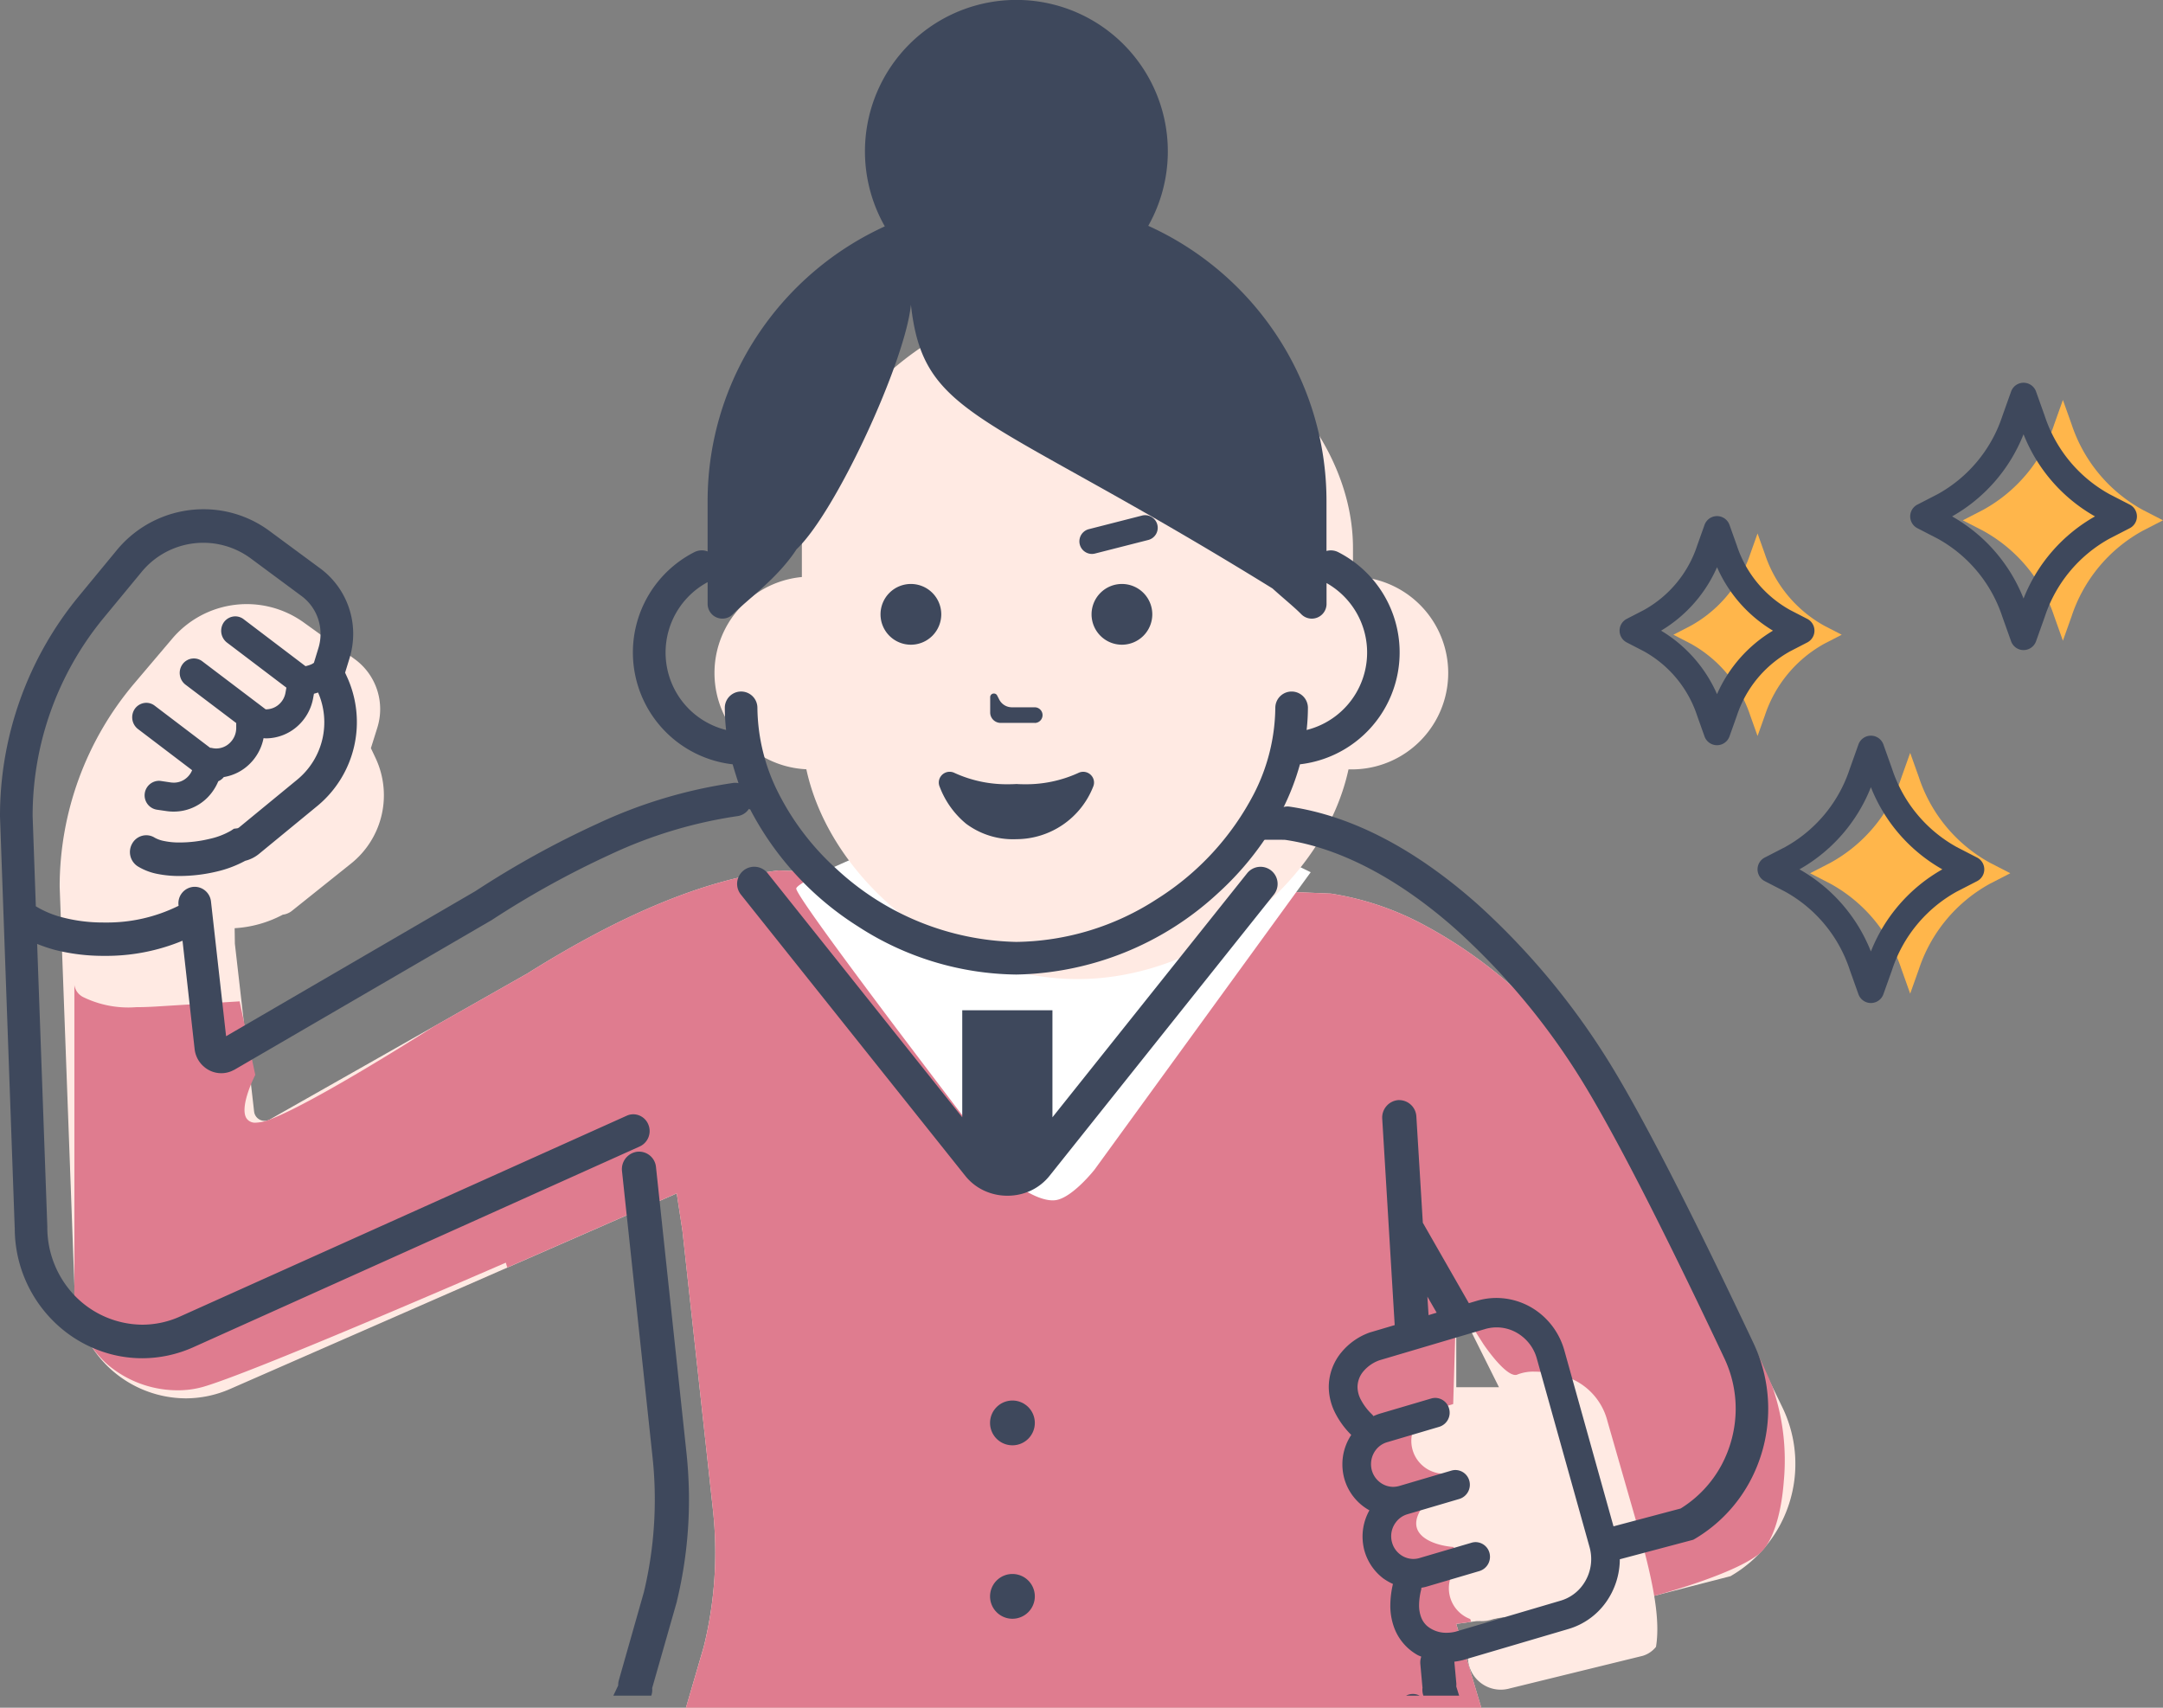 <svg xmlns="http://www.w3.org/2000/svg" width="152" height="120" viewBox="0 0 152 120">
  <rect x="0" y="0" width="152" height="120" fill="#808080" stroke="none"/>
  <g id="グループ_2571" data-name="グループ 2571" transform="translate(-556.998 -2242.521)">
    <g id="グループ_2522" data-name="グループ 2522" transform="translate(556.998 2263.424)">
      <path id="前面オブジェクトで型抜き_7" data-name="前面オブジェクトで型抜き 7" d="M99.9,77.55H44.01l1.247-4.273a27.5,27.5,0,0,0,.648-9.643L43.762,44.022l-.4-2.611L11.991,55.145a7.8,7.8,0,0,1-3.139.665A7.915,7.915,0,0,1,3.4,53.584a7.742,7.742,0,0,1-2.362-5.605L0,19.867A22.123,22.123,0,0,1,5.228,5.59L7.906,2.432a6.862,6.862,0,0,1,9.248-1.14l3.567,2.565a4.345,4.345,0,0,1,1.6,4.832l-.45,1.434.316.669a6.141,6.141,0,0,1-1.711,7.439l-4.138,3.31a1.278,1.278,0,0,1-.657.282,8.212,8.212,0,0,1-3.385.95l.016,1.089,1.351,11.787a.741.741,0,0,0,.737.661.748.748,0,0,0,.353-.089L32.844,25.968c6.78-4.252,12.563-6.625,17.683-7.254l38.8,1.627a20.416,20.416,0,0,1,6.593,2.229,32.333,32.333,0,0,1,6.036,4.194,49.118,49.118,0,0,1,9.268,10.949c2.894,4.658,6.948,12.761,9.84,18.739a9.107,9.107,0,0,1-3.651,11.855l-5.563,1.434L98.143,71.663,99.9,77.549ZM98.143,49.01h0l0,6.017h3Z" transform="translate(4.193 21.547)" fill="#ffeae3"/>
      <path id="前面オブジェクトで型抜き_6" data-name="前面オブジェクトで型抜き 6" d="M98.869,58.833H42.977l1.251-4.271a27.585,27.585,0,0,0,.644-9.644L42.727,25.306l-.4-2.613L30.419,27.906l-.1-.345-.032.015c-1.84.8-18.059,7.838-21.314,8.733a6.445,6.445,0,0,1-1.711.221,7.616,7.616,0,0,1-4.871-1.759A6.937,6.937,0,0,1,0,29.261V8.049A1.138,1.138,0,0,0,.619,8.9a7.223,7.223,0,0,0,3.719.709c.437,0,.91-.016,1.406-.046L11.612,9.2l1.1,5.167c-.012.022-1.131,2.21-.625,3.04a.719.719,0,0,0,.666.317,2.874,2.874,0,0,0,.969-.218c3.2-1.206,11.457-6.49,11.541-6.543l6.547-3.711C38.588,3,44.371.63,49.492,0L56.3.286,81.479,1.342l6.816.286a20.422,20.422,0,0,1,6.593,2.229,32.317,32.317,0,0,1,6.036,4.193A49.049,49.049,0,0,1,110.189,19c.867,1.394,1.9,3.2,3.067,5.357l.009.014c.48.87,4.739,8.6,6.072,11.94a15.792,15.792,0,0,1,.787,6.624c-.189,2.492-.848,4.4-1.763,5.116-1.961,1.525-7.483,2.965-7.541,2.979l0-.006c-.143-.5-3.506-12.2-4.5-14.061-.68-1.284-2.346-1.742-3.679-1.742a3.038,3.038,0,0,0-1.213.193.371.371,0,0,1-.166.038c-.748,0-2.082-1.928-2.232-2.147l-1.923-3.011-.476,15.99L98.143,52.8l-1.035.147,1.759,5.881Z" transform="translate(5.227 40.261)" fill="#df7c8f"/>
      <path id="パス_724" data-name="パス 724" d="M270.889,210.65s-6.049,2.442-6.231,3.031,15.351,20.753,15.351,20.753,1.658,1.293,2.84,1.161,2.768-2.148,2.768-2.148l15.192-20.9-8.534-4.158a15.318,15.318,0,0,0-18.722.167Z" transform="translate(-208.702 -172.16)" fill="#fff"/>
      <path id="パス_725" data-name="パス 725" d="M285.431,104.135h0v-2c0-9.011-9.4-17.614-19.364-17.614s-19.364,8.6-19.364,17.614v2.03a6.773,6.773,0,0,0,.314,13.509c1.707,7.884,10.15,14.743,19.05,14.743s17.338-6.854,19.049-14.735h.315a6.774,6.774,0,0,0,0-13.547Z" transform="translate(-190.353 -84.521)" fill="#ffeae3"/>
      <path id="パス_726" data-name="パス 726" d="M423.516,369.345l.962-.276-.126-.358-.941.27a2.31,2.31,0,0,1-1.274-4.44l.68-.2-.239-.681-.278.08c-1.22.351-3.7-.02-4.047-1.24s1.552-2.849,2.773-3.2l.017,0-.24-.683a2.309,2.309,0,0,1-1.251-4.446l8.529-2.45a4.436,4.436,0,0,1,3.572,3.3l2.314,8.062c.937,3.462,1.4,5.9,1.094,7.784a1.9,1.9,0,0,1-.93.631l-9.341,2.289a2.31,2.31,0,0,1-1.275-4.441Z" transform="translate(-318.69 -276.048)" fill="#ffeae3"/>
      <path id="パス_728" data-name="パス 728" d="M442.174,46.883l-.612-1.718a10.669,10.669,0,0,0-4.993-6.006l-1.428-.736,1.428-.736a10.668,10.668,0,0,0,4.993-6.006l.612-1.718.612,1.718a10.67,10.67,0,0,0,4.994,6.006l1.428.736-1.428.736a10.668,10.668,0,0,0-4.994,6.006Z" transform="translate(-307.94 2.036)" fill="#ffb64b"/>
      <path id="パス_729" data-name="パス 729" d="M107.516,462.77l-.612-1.718a10.67,10.67,0,0,0-4.994-6.006l-1.428-.736,1.428-.736a10.67,10.67,0,0,0,4.994-6.006l.612-1.717.612,1.717a10.671,10.671,0,0,0,4.993,6.006l1.428.736-1.428.736a10.668,10.668,0,0,0-4.993,6.006Z" transform="translate(37.45 -438.651)" fill="#ffb64b"/>
      <path id="パス_731" data-name="パス 731" d="M467.561,189.138l-.515-1.445a8.978,8.978,0,0,0-4.2-5.052l-1.2-.619,1.2-.619a8.978,8.978,0,0,0,4.2-5.053l.515-1.445.515,1.445a8.977,8.977,0,0,0,4.2,5.053l1.2.619-1.2.619a8.976,8.976,0,0,0-4.2,5.052Z" transform="translate(-344.053 -158.323)" fill="#ffb64b"/>
      <path id="パス_738" data-name="パス 738" d="M449.643,347.712h0Z" transform="translate(-342.614 -275.527)" fill="#231815"/>
      <path id="パス_741" data-name="パス 741" d="M440.588,44.733l.612-1.718a9.744,9.744,0,0,1,4.543-5.49l1.428-.736a.932.932,0,0,0,0-1.658l-1.428-.736a9.744,9.744,0,0,1-4.543-5.49l-.612-1.718a.931.931,0,0,0-1.755,0l-.612,1.718a9.742,9.742,0,0,1-4.543,5.49l-1.428.736a.932.932,0,0,0,0,1.658l1.428.736a9.743,9.743,0,0,1,4.543,5.49l.612,1.718a.931.931,0,0,0,1.755,0Zm-5.9-8.773a11.469,11.469,0,0,0,5.021-5.772,11.466,11.466,0,0,0,5.021,5.772,11.467,11.467,0,0,0-5.021,5.772A11.47,11.47,0,0,0,434.69,35.96Z" transform="translate(-308.236 4.225)" fill="#3e485c"/>
      <path id="パス_742" data-name="パス 742" d="M105.93,460.62l.612-1.718a9.742,9.742,0,0,1,4.543-5.49l1.428-.736a.932.932,0,0,0,0-1.658l-1.428-.736a9.744,9.744,0,0,1-4.543-5.49l-.612-1.717a.931.931,0,0,0-1.755,0l-.612,1.717a9.745,9.745,0,0,1-4.543,5.49l-1.428.736a.932.932,0,0,0,0,1.658l1.428.736a9.744,9.744,0,0,1,4.543,5.49l.612,1.718a.931.931,0,0,0,1.755,0Zm-5.9-8.773a11.473,11.473,0,0,0,5.021-5.773,11.47,11.47,0,0,0,5.02,5.773,11.467,11.467,0,0,0-5.02,5.772A11.471,11.471,0,0,0,100.031,451.847Z" transform="translate(37.149 -436.463)" fill="#3e485c"/>
      <path id="パス_744" data-name="パス 744" d="M458.755,180.387l1.2.619a8.052,8.052,0,0,1,3.75,4.537l.515,1.445a.931.931,0,0,0,1.755,0l.515-1.445a8.051,8.051,0,0,1,3.75-4.536l1.2-.619a.932.932,0,0,0,0-1.658l-1.2-.619a8.05,8.05,0,0,1-3.749-4.537l-.515-1.445a.931.931,0,0,0-1.755,0l-.515,1.445a8.051,8.051,0,0,1-3.75,4.537l-1.2.619a.932.932,0,0,0,0,1.657Zm6.344-5.29a9.774,9.774,0,0,0,3.931,4.462,9.772,9.772,0,0,0-3.931,4.462,9.775,9.775,0,0,0-3.931-4.462A9.773,9.773,0,0,0,465.1,175.1Z" transform="translate(-344.439 -156.146)" fill="#3e485c"/>
      <path id="前面オブジェクトで型抜き_5" data-name="前面オブジェクトで型抜き 5" d="M102.547,83.369h-2.523l-.015-.047a1.269,1.269,0,0,1-.044-.536v0a.151.151,0,0,1-.009-.039l-.145-1.6a1.169,1.169,0,0,1,.067-.519l-.042-.019-.019-.008-.03-.014-.025-.011-.011,0c-.048-.022-.1-.046-.152-.074a3.673,3.673,0,0,1-1.557-1.736,4.432,4.432,0,0,1-.34-1.767,6.767,6.767,0,0,1,.184-1.481,3.853,3.853,0,0,1-.694-.4,3.7,3.7,0,0,1-1.308-1.934l0,.005a3.934,3.934,0,0,1-.134-1.012,3.765,3.765,0,0,1,.483-1.833,3.405,3.405,0,0,1-.453-.295,3.685,3.685,0,0,1-1.311-1.93,3.8,3.8,0,0,1-.136-1.011,3.723,3.723,0,0,1,.624-2.062,5.953,5.953,0,0,1-1.167-1.618,4.1,4.1,0,0,1-.414-1.749A3.836,3.836,0,0,1,94.3,59.2a4.557,4.557,0,0,1,2.011-1.371l.012,0,1.686-.5-.876-14.5a1.23,1.23,0,0,1,1.127-1.31l.072,0a1.216,1.216,0,0,1,1.2,1.159l.454,7.459,3.235,5.652.564-.167a4.8,4.8,0,0,1,1.372-.2,4.908,4.908,0,0,1,2.962,1.007,5.083,5.083,0,0,1,1.815,2.69l3.451,12.351,4.718-1.253a8.113,8.113,0,0,0,2.859-3.029,8.431,8.431,0,0,0,1.01-3.981,8.29,8.29,0,0,0-.8-3.551c-1.78-3.773-3.433-7.174-4.912-10.109-1.893-3.763-3.578-6.883-4.873-9.024a48.834,48.834,0,0,0-9.041-10.971c-4.015-3.573-8.179-5.759-12.042-6.321-.03,0-.2-.007-.477-.007-.356,0-.851,0-1.557.007l-.571,0V20.791c.823.046,2.441.139,2.457.144a1.171,1.171,0,0,1,.32-.048.934.934,0,0,1,.155.012c4.358.643,8.805,2.954,13.218,6.87a51.525,51.525,0,0,1,9.489,11.511c1.321,2.183,2.99,5.272,4.96,9.182,1.465,2.906,3.081,6.232,4.939,10.167a10.793,10.793,0,0,1-.316,9.782,10.408,10.408,0,0,1-3.792,3.922l-.136.079-5.164,1.371a5.247,5.247,0,0,1-.982,3.033,4.946,4.946,0,0,1-2.619,1.864l-7.464,2.2-.015,0a4.316,4.316,0,0,1-.549.1l.141,1.53a1.342,1.342,0,0,1-.006.211l.2.638Zm-2.24-7.678h0a2.592,2.592,0,0,1-.422.093.623.623,0,0,1-.018.145,4.576,4.576,0,0,0-.144,1.064,2.329,2.329,0,0,0,.171.932,1.554,1.554,0,0,0,.405.558,2.092,2.092,0,0,0,1.365.466,2.634,2.634,0,0,0,.615-.075l7.4-2.184a2.939,2.939,0,0,0,1.554-1.108,3.1,3.1,0,0,0,.471-2.646L108,59.693a2.992,2.992,0,0,0-1.074-1.6,2.858,2.858,0,0,0-2.572-.484l-1.495.439L96.941,59.8a2.607,2.607,0,0,0-1.108.752,1.722,1.722,0,0,0-.436,1.121,1.947,1.947,0,0,0,.206.844,4.026,4.026,0,0,0,.819,1.094.621.621,0,0,1,.068.08l0,.007.021.027.012-.007.017-.007c.12-.051.245-.1.376-.145l3.666-1.081a1,1,0,0,1,.28-.04,1.016,1.016,0,0,1,.969.752,1.036,1.036,0,0,1-.691,1.279l-3.67,1.085a1.543,1.543,0,0,0-.816.581,1.642,1.642,0,0,0-.308.958,1.677,1.677,0,0,0,.058.439,1.6,1.6,0,0,0,.567.835,1.544,1.544,0,0,0,.933.321,1.608,1.608,0,0,0,.427-.062L102,67.552a1,1,0,0,1,.28-.04,1.021,1.021,0,0,1,.971.748,1.045,1.045,0,0,1-.692,1.283l-3.67,1.081a1.553,1.553,0,0,0-.814.585,1.614,1.614,0,0,0-.252,1.393,1.568,1.568,0,0,0,.567.84,1.54,1.54,0,0,0,.933.32,1.617,1.617,0,0,0,.428-.062h-.006l3.671-1.08a.993.993,0,0,1,.28-.041,1.018,1.018,0,0,1,.971.748,1.049,1.049,0,0,1-.7,1.284l-3.666,1.081Zm0-20.362h0l.082,1.3.569-.172Zm-.541,28.04H98.81a1.013,1.013,0,0,1,.953,0Zm-54,0H43.1l.343-.719a1.148,1.148,0,0,1,.045-.365l1.755-6.175a27.779,27.779,0,0,0,.771-6.509,27.35,27.35,0,0,0-.154-2.949L43.71,46.511a1.232,1.232,0,0,1,1.066-1.363A1.195,1.195,0,0,1,46.1,46.243l2.148,20.139a31.452,31.452,0,0,1,.168,3.218,30.348,30.348,0,0,1-.846,7.116l0,.021-1.741,6.1a1.214,1.214,0,0,1-.061.529Zm25.379-5.405A1.573,1.573,0,1,1,72.72,76.39,1.576,1.576,0,0,1,71.144,77.964Zm0-12.188A1.573,1.573,0,1,1,72.72,64.2,1.575,1.575,0,0,1,71.144,65.776ZM10,59.658a8.674,8.674,0,0,1-3.4-.693,8.977,8.977,0,0,1-2.856-1.922,9.2,9.2,0,0,1-2.707-6.562H1.033L0,21.6v-.021A24.272,24.272,0,0,1,5.5,6.158L8.178,2.91A7.893,7.893,0,0,1,14.276,0h.036a7.769,7.769,0,0,1,4.654,1.547L22.534,4.18A5.716,5.716,0,0,1,24.82,8.76a5.908,5.908,0,0,1-.252,1.692l-.317,1.033.123.268a7.639,7.639,0,0,1-2.033,9.063l-4.137,3.4a2.473,2.473,0,0,1-.973.488,7.964,7.964,0,0,1-2,.755,11.387,11.387,0,0,1-2.6.312,7.678,7.678,0,0,1-1.537-.14,4.173,4.173,0,0,1-1.411-.536A1.194,1.194,0,0,1,9.3,23.475a1.133,1.133,0,0,1,.979-.567,1.107,1.107,0,0,1,.6.176,2.2,2.2,0,0,0,.669.232,4.949,4.949,0,0,0,1.02.1h.111a8.941,8.941,0,0,0,2.034-.25,5.237,5.237,0,0,0,1.513-.576l.212-.14.25-.031.087-.039,4.138-3.4a5.221,5.221,0,0,0,1.44-6.1l-.007,0-.017.005c-.075.024-.169.054-.267.079l-.049.268A3.463,3.463,0,0,1,20.841,15.3a3.344,3.344,0,0,1-2.157.8.666.666,0,0,1-.095-.008h-.006l-.012,0h0l-.05-.006a3.475,3.475,0,0,1-.942,1.775,3.343,3.343,0,0,1-1.852.958,1,1,0,0,1-.387.295,3.6,3.6,0,0,1-.74,1.126,3.327,3.327,0,0,1-2.38,1.006,3.474,3.474,0,0,1-.48-.03l-.723-.105a1.021,1.021,0,0,1,.141-2.028,1,1,0,0,1,.141.01l.714.106a1.777,1.777,0,0,0,.207.013,1.366,1.366,0,0,0,.981-.418,1.4,1.4,0,0,0,.3-.457L9.691,15.441a1.044,1.044,0,0,1-.21-1.425,1,1,0,0,1,.8-.414.964.964,0,0,1,.587.2l3.9,2.962a.151.151,0,0,0,.029,0h.008l.01,0,.011,0,.051.008a1.337,1.337,0,0,0,.318.039,1.371,1.371,0,0,0,.981-.417A1.448,1.448,0,0,0,16.6,15.38v-.356l-3.568-2.7a1.039,1.039,0,0,1-.207-1.429.983.983,0,0,1,.8-.41.973.973,0,0,1,.59.2l4.454,3.375h.018a1.374,1.374,0,0,0,.894-.329,1.418,1.418,0,0,0,.483-.853l.062-.342L15.947,9.367a1.047,1.047,0,0,1-.213-1.429,1,1,0,0,1,.8-.411.964.964,0,0,1,.587.2l4.348,3.3a2.181,2.181,0,0,0,.437-.141,1.147,1.147,0,0,0,.123-.076l.02-.012.011-.008.317-1.038a3.35,3.35,0,0,0,.148-.984A3.3,3.3,0,0,0,21.193,6.1L17.627,3.459a5.613,5.613,0,0,0-7.7.975L7.248,7.679A21.87,21.87,0,0,0,2.293,21.564L2.518,27.9a6.833,6.833,0,0,0,1.918.792,11.314,11.314,0,0,0,2.839.347h.109a11.273,11.273,0,0,0,5.164-1.173l0-.022a1.156,1.156,0,0,1,1.14-1.314,1.159,1.159,0,0,1,1.14,1.045l1.06,9.455,17.527-10.2a65.087,65.087,0,0,1,8.6-4.747,33.96,33.96,0,0,1,9.52-2.852.976.976,0,0,1,.132-.008,1.2,1.2,0,0,1,.3.039.008.008,0,0,1,0-.01,3.963,3.963,0,0,1,1.126-.067c.239,0,.512,0,.814.007v2.459c-.682-.215-1.09-.454-1.215-.71a1.14,1.14,0,0,1-.876.624,31.924,31.924,0,0,0-8.882,2.673A64.209,64.209,0,0,0,34.6,28.838l-.017.013L16.448,39.4l-.013,0a1.8,1.8,0,0,1-.885.229,1.85,1.85,0,0,1-1.237-.475,1.9,1.9,0,0,1-.639-1.248l0,.005-.848-7.591a13.992,13.992,0,0,1-5.5,1.063,13.851,13.851,0,0,1-3.46-.417,10.8,10.8,0,0,1-1.255-.422l.714,19.867v.022A6.92,6.92,0,0,0,5.339,55.35,6.672,6.672,0,0,0,10,57.3a6.461,6.461,0,0,0,2.676-.585l31.368-14.1a1.121,1.121,0,0,1,.462-.1,1.147,1.147,0,0,1,1.048.707,1.191,1.191,0,0,1-.589,1.551L13.594,58.88A8.794,8.794,0,0,1,10,59.658Zm60.79-11.42a3.874,3.874,0,0,1-1.6-.343,3.681,3.681,0,0,1-1.357-1.053L52.062,27.073a1.2,1.2,0,0,1,1.878-1.5L67.62,42.727v-7.52h6.338v7.52L87.64,25.577a1.2,1.2,0,0,1,1.879,1.5l-15.77,19.77a3.693,3.693,0,0,1-1.357,1.053A3.877,3.877,0,0,1,70.79,48.238Zm.636-25.054A5.522,5.522,0,0,1,67.892,22.1a6.211,6.211,0,0,1-1.858-2.6.742.742,0,0,1,.063-.709.765.765,0,0,1,.636-.343.786.786,0,0,1,.357.087,8.821,8.821,0,0,0,3.795.789c.332,0,.539-.017.541-.017s.208.017.538.017a8.835,8.835,0,0,0,3.8-.788.785.785,0,0,1,.357-.087.764.764,0,0,1,.635.343.742.742,0,0,1,.063.709A5.821,5.821,0,0,1,71.426,23.184Zm1.291-8.171h-2.4a.734.734,0,0,1-.734-.732V13.208a.256.256,0,0,1,.263-.259.251.251,0,0,1,.228.141l.144.281a1,1,0,0,0,.895.546h1.6a.548.548,0,1,1,0,1.1ZM78.84,9.519a2.134,2.134,0,1,1,2.135-2.133A2.137,2.137,0,0,1,78.84,9.519Zm-14.83,0a2.134,2.134,0,1,1,2.135-2.133A2.137,2.137,0,0,1,64.01,9.519ZM76.734,3.14A.884.884,0,0,1,76.515,1.4L80.24.448a.885.885,0,1,1,.437,1.715l-3.725.949A.876.876,0,0,1,76.734,3.14Z" transform="translate(0 14.881)" fill="#3e485c"/>
    </g>
    <g id="j182_2_1" transform="translate(601.477 2242.521)">
      <path id="パス_1509" data-name="パス 1509" d="M449.642,347.712h0Z" transform="translate(-441.748 -324.716)" fill="#3e485c"/>
      <path id="パス_1510" data-name="パス 1510" d="M420.861,409.98h0Z" transform="translate(-420.86 -369.905)" fill="#3e485c"/>
      <path id="パス_1512" data-name="パス 1512" d="M140.113,74.244a21.44,21.44,0,0,0,7.6,8.254,20.806,20.806,0,0,0,11.113,3.374,21.412,21.412,0,0,0,14.177-5.721,21.106,21.106,0,0,0,3.752-4.5c.118.425.807-1.442.816-1.459a17.067,17.067,0,0,0,1.188-3.093,7.912,7.912,0,0,0,2.687-14.909,1.138,1.138,0,0,0-.822-.081V52.6a21.087,21.087,0,0,0-3.636-11.848A21.408,21.408,0,0,0,168.1,33.26a10.642,10.642,0,1,0-18.513.038,21.408,21.408,0,0,0-8.813,7.453A21.087,21.087,0,0,0,137.134,52.6v3.542a1.136,1.136,0,0,0-.927.046A7.912,7.912,0,0,0,138.894,71.1C139.035,71.607,139.945,74.567,140.113,74.244Zm-4.288-7.029a5.616,5.616,0,0,1,1.31-8.916v1.525a1.036,1.036,0,0,0,1.773.73c1.018-1.037,3.13-2.5,4.479-4.569h0c2.772-2.624,7.635-13.19,8.034-17.18.9,8.091,5.17,7.421,25.408,19.936.791.716,1.536,1.315,2.026,1.814a1.036,1.036,0,0,0,1.773-.73V58.362a5.608,5.608,0,0,1-1.4,10.325,14.351,14.351,0,0,0,.091-1.556,1.145,1.145,0,1,0-2.291,0h0a13.518,13.518,0,0,1-1.5,6.034,19.159,19.159,0,0,1-6.817,7.4,18.526,18.526,0,0,1-9.88,3.014,19.137,19.137,0,0,1-12.635-5.123,18.342,18.342,0,0,1-4.063-5.292,13.526,13.526,0,0,1-1.5-6.034,1.145,1.145,0,1,0-2.291,0,14.347,14.347,0,0,0,.091,1.556A5.616,5.616,0,0,1,135.825,67.215Z" transform="translate(-131.887 -17.392)" fill="#3e485c"/>
    </g>
  </g>
</svg>
